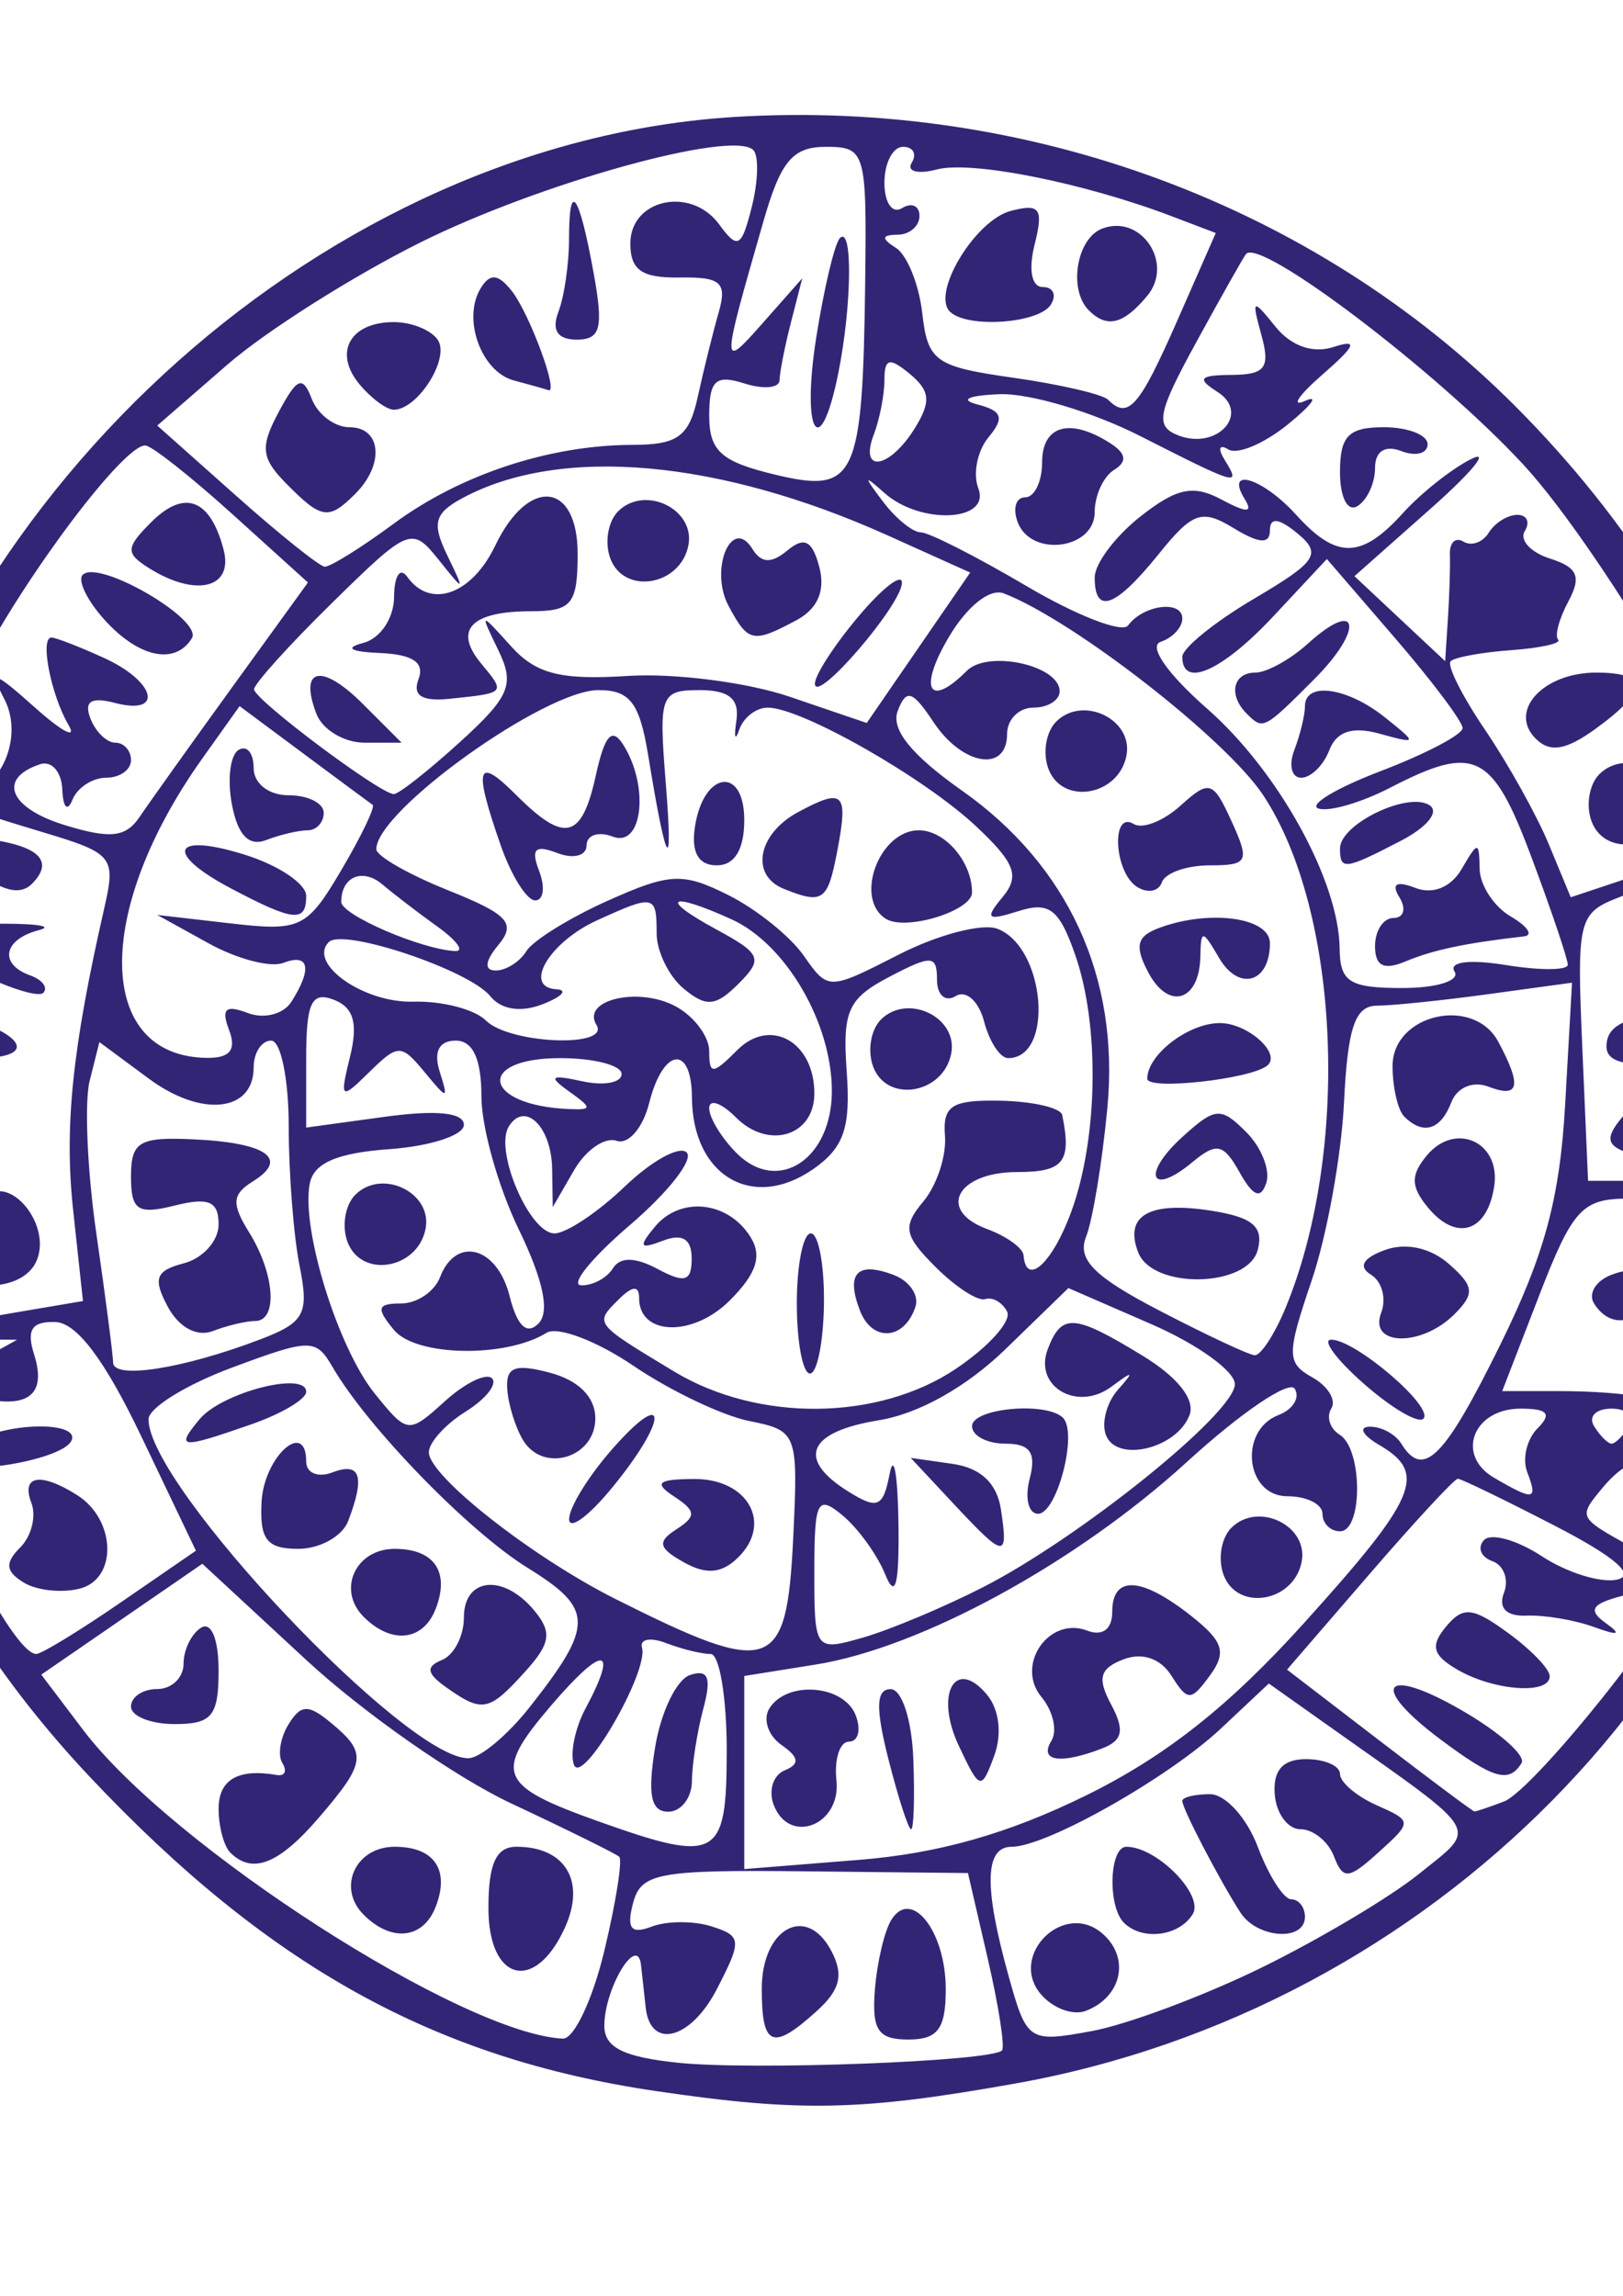 <?xml version="1.0" encoding="UTF-8" standalone="no"?>
<!-- Created with Inkscape (http://www.inkscape.org/) -->

<svg
   width="210mm"
   height="297mm"
   viewBox="0 0 210 297"
   version="1.1"
   id="svg1"
   xml:space="preserve"
   inkscape:version="1.3.2 (091e20e, 2023-11-25)"
   sodipodi:docname="forth_logo.svg"
   xmlns:inkscape="http://www.inkscape.org/namespaces/inkscape"
   xmlns:sodipodi="http://sodipodi.sourceforge.net/DTD/sodipodi-0.dtd"
   xmlns="http://www.w3.org/2000/svg"
   xmlns:svg="http://www.w3.org/2000/svg"><sodipodi:namedview
     id="namedview1"
     pagecolor="#ffffff"
     bordercolor="#000000"
     borderopacity="0.25"
     inkscape:showpageshadow="2"
     inkscape:pageopacity="0.0"
     inkscape:pagecheckerboard="0"
     inkscape:deskcolor="#d1d1d1"
     inkscape:document-units="mm"
     inkscape:zoom="0.49564941"
     inkscape:cx="322.80882"
     inkscape:cy="495.30978"
     inkscape:window-width="1512"
     inkscape:window-height="844"
     inkscape:window-x="0"
     inkscape:window-y="38"
     inkscape:window-maximized="1"
     inkscape:current-layer="layer1" /><defs
     id="defs1" /><g
     inkscape:label="Layer 1"
     inkscape:groupmode="layer"
     id="layer1"><path
       style="fill:#332576;fill-opacity:1;stroke-width:6.427;stroke-dasharray:none"
       d="M 84.85,270.51 C 56.227,266.296 34.745,254.381 11.668,229.917 -17.603,198.888 -27.717,160.483 -18.308,116.089 -6.963,62.562 42.791,18.29 95.164,15.123 133.07,12.831 170.046,26.527 195.99,52.472 c 29.792,29.792 43.543,70.055 38.451,112.589 -6.141,51.302 -49.122,94.864 -103.084,104.479 -19.941,3.553 -27.845,3.718 -46.508,0.97 z m 44.794,-5.246 c 0.406,-0.406 -0.418,-5.737 -1.831,-11.846 l -2.569,-11.108 -21.099,-0.225 c -19.036,-0.204 -21.211,0.202 -22.243,4.147 -0.855,3.268 -0.246,4.028 2.411,3.008 1.955,-0.75 5.443,-0.765 7.752,-0.032 3.913,1.242 3.959,1.792 0.681,8.131 -3.377,6.53 -8.61,7.869 -9.201,2.353 -0.156,-1.455 -0.427,-3.92 -0.602,-5.479 -0.456,-4.066 -4.704,2.916 -4.748,7.805 -0.026,2.853 2.436,4.094 9.601,4.839 9.569,0.995 40.435,-0.179 41.848,-1.592 z m -31.079,-7.976 c 0,-7.812 5.738,-11 8.961,-4.978 1.675,3.129 1.216,5.081 -1.844,7.851 -5.735,5.19 -7.117,4.632 -7.117,-2.873 z m 14.636,0.13 c 0.278,-3.536 1.234,-7.606 2.123,-9.046 2.594,-4.197 7.046,1.466 7.046,8.964 0,5.135 -1.022,6.511 -4.837,6.511 -3.92,0 -4.742,-1.219 -4.332,-6.429 z m -35.011,-5.03 c 1.512,-6.302 2.379,-11.787 1.926,-12.19 -0.452,-0.402 -6.733,-3.503 -13.958,-6.891 -7.224,-3.387 -19.174,-11.75 -26.555,-18.583 l -13.42,-12.424 -10.421,7.17 -10.421,7.17 5.425,7.166 c 11.408,15.069 49.135,39.336 62.066,39.922 1.434,0.065 3.845,-5.038 5.357,-11.34 z m -14.992,-5.545 c 0,-5.762 0.993,-7.935 3.627,-7.935 6.336,0 9.003,4.464 6.262,10.48 -3.873,8.501 -9.89,6.952 -9.89,-2.545 z m -16.146,0.857 c -3.483,-3.483 -1.06,-8.792 4.012,-8.792 5.116,0 7.155,2.96 5.324,7.73 -1.615,4.209 -5.722,4.676 -9.336,1.062 z m -17.256,-8.037 c -0.831,-0.831 -1.511,-3.382 -1.511,-5.668 0,-3.778 2.522,-5.24 7.537,-4.369 1.028,0.179 1.35,-0.515 0.716,-1.54 -0.634,-1.026 -0.277,-3.281 0.792,-5.011 1.608,-2.602 2.563,-2.634 5.518,-0.181 4.695,3.896 4.535,5.12 -1.6,12.26 -5.165,6.011 -8.599,7.363 -11.452,4.509 z M 16.948,220.771 c 0,-1.247 1.53,-2.267 3.401,-2.267 1.87,0 3.401,-1.47 3.401,-3.267 0,-1.797 1.02,-3.897 2.267,-4.668 1.323,-0.817 2.267,1.488 2.267,5.534 0,5.886 -0.857,6.935 -5.668,6.935 -3.117,0 -5.668,-1.02 -5.668,-2.267 z m 146.239,33.795 c 7.486,-3.664 16.668,-9.126 20.404,-12.139 7.663,-6.179 8.386,-4.942 -10.847,-18.565 l -8.572,-6.072 -6.164,5.793 c -6.795,6.385 -22.606,15.325 -27.102,15.325 -3.496,0 -3.625,5.117 -0.42,16.658 2.369,8.533 2.603,8.689 10.756,7.192 4.584,-0.842 14.459,-4.528 21.945,-8.192 z m -28.554,3.365 c -4.122,-4.966 2.926,-12.014 7.893,-7.893 3.743,3.107 2.704,8.283 -2.028,10.098 -1.683,0.646 -4.322,-0.347 -5.865,-2.206 z m 10.786,-9.198 c -2.136,-2.136 -1.883,-9.824 0.323,-9.824 3.952,0 10.106,6.257 8.581,8.725 -1.777,2.875 -6.539,3.463 -8.903,1.1 z m 15.071,-1.323 c -2.73,-4.246 -7.514,-13.432 -7.514,-14.429 0,-0.481 1.619,-0.874 3.598,-0.874 1.979,0 4.753,3.061 6.165,6.801 1.412,3.741 3.364,6.801 4.337,6.801 0.974,0 1.77,1.02 1.77,2.267 0,3.23 -6.185,2.81 -8.356,-0.567 z m 12.108,-7.27 c -0.738,-1.924 -2.688,-3.499 -4.332,-3.499 -1.644,0 -3.143,-2.04 -3.331,-4.534 -0.233,-3.092 1.056,-4.534 4.052,-4.534 2.416,0 4.393,0.864 4.393,1.921 0,1.056 2.12,2.867 4.711,4.023 4.668,2.083 4.67,2.139 0.28,6.112 -3.893,3.523 -4.594,3.585 -5.774,0.512 z m -32.063,-7.877 c 10.302,-5.072 18.5,-11.557 28.218,-22.324 14.633,-16.213 15.965,-19.361 9.729,-22.992 -2.182,-1.271 -2.752,-2.342 -1.267,-2.38 1.485,-0.039 3.331,0.951 4.101,2.198 2.855,4.619 5.564,1.9 12.843,-12.886 5.699,-11.576 7.67,-18.882 8.352,-30.952 l 0.893,-15.8 -10.794,1.479 c -5.937,0.814 -12.437,1.486 -14.445,1.495 -2.839,0.013 -3.787,2.797 -4.264,12.525 -0.337,6.88 -2.217,17.236 -4.179,23.014 -3.265,9.618 -3.258,10.678 0.093,12.553 2.013,1.127 3.112,2.935 2.442,4.019 -0.67,1.084 -0.181,2.612 1.086,3.395 2.979,1.841 3.01,12.492 0.039,12.492 -1.247,0 -2.267,-1.02 -2.267,-2.267 0,-1.247 -2.04,-2.267 -4.534,-2.267 -5.433,0 -6.361,-8.51 -1.147,-10.511 1.863,-0.715 2.805,-2.244 2.092,-3.397 -0.713,-1.153 -6.976,3.094 -13.918,9.439 -14.314,13.082 -34.422,24.06 -48.067,26.242 l -9.241,1.478 v 12.49 12.49 l 14.858,-1.193 c 10.282,-0.825 19.33,-3.394 29.379,-8.341 z m -40.424,1.236 c -0.71,-1.851 -0.073,-3.864 1.415,-4.473 1.99,-0.814 1.879,-1.687 -0.418,-3.294 -1.718,-1.202 -2.423,-3.321 -1.567,-4.707 2.267,-3.668 9.657,-3.086 11.179,0.88 0.718,1.87 0.329,3.401 -0.864,3.401 -1.193,0 -1.926,2.254 -1.629,5.008 0.625,5.799 -6.1,8.438 -8.116,3.185 z m 14.841,-5.926 c -1.684,-6.636 -1.606,-9.065 0.291,-9.056 1.454,0.008 2.742,3.992 2.933,9.069 0.187,4.981 0.058,9.056 -0.291,9.056 -0.347,0 -1.667,-4.081 -2.933,-9.069 z m 9.114,-1.71 c -3.166,-6.708 -0.475,-11.583 3.65,-6.613 1.584,1.908 1.956,5.107 0.92,7.907 -1.67,4.515 -1.853,4.463 -4.57,-1.294 z m 11.969,-0.656 c 0.804,-1.301 0.229,-3.852 -1.277,-5.668 -3.428,-4.13 0.955,-10.495 5.916,-8.592 1.975,0.758 3.235,-0.178 3.235,-2.402 0,-4.777 3.716,-4.616 10.144,0.44 4.243,3.338 4.7,4.755 2.503,7.76 -2.461,3.366 -2.882,3.37 -4.978,0.045 -1.421,-2.253 -3.777,-3.059 -6.21,-2.126 -3.078,1.181 -3.421,2.438 -1.597,5.846 1.787,3.339 1.505,4.655 -1.221,5.701 -5.373,2.062 -8.144,1.633 -6.513,-1.006 z m 22.302,-21.423 c -0.785,-2.046 -0.341,-4.808 0.988,-6.136 3.454,-3.454 9.999,-0.297 9.097,4.388 -1.005,5.219 -8.27,6.478 -10.085,1.748 z m 18.14,-24.766 c -3.573,-3.142 -5.476,-5.711 -4.229,-5.709 3.162,0.005 13.376,8.771 11.918,10.228 -0.656,0.656 -4.116,-1.377 -7.689,-4.519 z m 2.231,-9.184 c 0.702,-1.83 0.114,-4.047 -1.307,-4.925 -1.694,-1.047 -1.074,-2.151 1.799,-3.202 2.689,-0.985 5.879,-0.294 8.252,1.786 3.295,2.889 3.403,3.856 0.729,6.531 -4.257,4.257 -11.126,4.12 -9.473,-0.189 z m 6.072,-13.6 c -2.246,-2.707 -2.285,-4.199 -0.175,-6.742 3.685,-4.44 9.581,-1.778 8.734,3.944 -0.88,5.943 -4.867,7.247 -8.559,2.798 z m -3.086,-11.789 c -0.831,-0.831 -1.511,-3.773 -1.511,-6.537 0,-6.722 10.479,-9.125 13.683,-3.137 3.082,5.759 2.727,7.344 -1.3,5.799 -1.984,-0.761 -4.043,0.111 -4.777,2.025 -1.382,3.602 -3.654,4.292 -6.095,1.851 z m -87.663,81.995 c 0,-6.858 -0.937,-12.469 -2.082,-12.469 -1.145,0 -3.737,-0.635 -5.761,-1.412 -2.023,-0.776 -3.427,-0.521 -3.12,0.567 0.897,3.177 -7.812,18.126 -8.821,15.14 -0.503,-1.489 0.171,-4.738 1.499,-7.219 4.372,-8.17 2.342,-8.34 -4.467,-0.375 -7.453,8.719 -6.799,10.334 6.03,14.907 15.561,5.547 16.721,4.913 16.721,-9.139 z m -9.27,-0.38 c 0.743,-4.574 2.778,-8.791 4.521,-9.372 2.362,-0.787 2.801,0.321 1.723,4.348 -0.796,2.973 -1.46,7.19 -1.477,9.372 -0.017,2.182 -1.401,3.967 -3.075,3.967 -2.239,0 -2.687,-2.198 -1.692,-8.316 z m 109.847,6.988 c 3.922,-1.505 23.018,-25.464 21.503,-26.979 -0.542,-0.542 -3.323,-0.375 -6.18,0.372 -4.016,1.05 -4.508,1.849 -2.168,3.525 2.117,1.516 1.664,1.671 -1.509,0.516 -2.494,-0.908 -6.407,-1.571 -8.696,-1.474 -2.644,0.112 -3.724,-0.964 -2.961,-2.952 0.66,-1.72 -0.019,-3.564 -1.506,-4.098 -1.489,-0.533 -1.973,-1.758 -1.077,-2.721 0.896,-0.963 4.272,-0.019 7.503,2.097 3.23,2.117 7.598,3.473 9.706,3.015 2.51,-0.546 -0.249,-2.942 -7.994,-6.942 -6.505,-3.36 -12.177,-6.108 -12.604,-6.108 -0.427,0 -5.573,5.556 -11.436,12.347 l -10.66,12.347 11.928,9.154 c 6.56,5.035 12.099,9.17 12.309,9.191 0.21,0.019 1.938,-0.56 3.842,-1.291 z m -8.191,-8.002 c -9.36,-6.983 -7.499,-9.671 2.651,-3.829 4.887,2.813 8.398,5.904 7.801,6.869 -1.632,2.641 -3.608,2.066 -10.452,-3.04 z m 2.141,-9.06 c -3.192,-1.857 -3.517,-3.076 -1.476,-5.535 2.217,-2.672 3.439,-2.557 7.989,0.75 2.955,2.147 5.404,4.669 5.443,5.604 0.103,2.46 -7.178,1.961 -11.957,-0.819 z m -120.049,4.889 c 8.371,-10.616 8.349,-12.74 -0.193,-18.018 -7.669,-4.74 -20.761,-18.21 -25.296,-26.025 -2.143,-3.694 -2.857,-3.688 -13.036,0.101 -5.923,2.205 -10.769,5.208 -10.769,6.673 0,8.675 33.596,44.201 41.46,43.842 1.512,-0.069 5.037,-3.027 7.834,-6.574 z m -10.753,-2.577 c -2.559,-1.81 -2.699,-2.69 -0.567,-3.555 1.559,-0.632 2.834,-3.105 2.834,-5.495 0,-5.2 5.116,-5.707 9.104,-0.902 2.339,2.818 2.119,4.259 -1.207,7.935 -4.657,5.146 -5.502,5.314 -10.164,2.017 z m -10.705,-9.138 c -3.483,-3.483 -1.06,-8.792 4.012,-8.792 5.116,0 7.155,2.96 5.324,7.73 -1.615,4.209 -5.722,4.676 -9.336,1.062 z M 33.843,194.285 c 0.312,-5.833 5.776,-10.753 5.776,-5.2 0,1.484 1.53,2.111 3.401,1.394 3.631,-1.393 4.245,0.517 2.025,6.302 -0.757,1.972 -3.66,3.586 -6.451,3.586 -4.075,0 -5.011,-1.199 -4.75,-6.082 z m -8.035,-10.671 c 2.891,-3.484 13.811,-6.298 13.811,-3.559 0,0.952 -3.213,2.851 -7.14,4.22 -9.184,3.202 -9.824,3.138 -6.671,-0.661 z m -10.169,23.674 9.71,-6.681 -7.035,-14.724 c -4.749,-9.94 -8.373,-14.767 -11.155,-14.857 -3.05,-0.099 -3.762,0.995 -2.742,4.21 1.701,5.36 -0.933,7.197 -7.76,5.412 l -5.207,-1.362 5.38,-2.983 5.38,-2.983 -5.668,-0.045 c -10.634,-0.085 -11.487,2.34 -5.772,16.402 5.41,13.31 11.701,24.292 13.917,24.292 0.682,0 5.609,-3.006 10.95,-6.681 z M 3.048,204.718 c -2.331,-1.441 -2.434,-2.527 -0.428,-4.533 1.451,-1.451 2.098,-4.044 1.439,-5.762 -1.369,-3.568 1.187,-4.004 5.92,-1.009 5.027,3.181 5.258,10.813 0.366,12.092 -2.327,0.609 -5.611,0.254 -7.297,-0.788 z m -8.772,-15.837 c 0,-0.898 1.614,-2.251 3.586,-3.008 5.38,-2.065 12.724,-1.656 11.312,0.63 -1.538,2.488 -14.898,4.621 -14.898,2.378 z M 102.633,198.947 c 0.653,-13.548 0.531,-13.87 -5.668,-15.11 -3.484,-0.697 -10.231,-3.911 -14.993,-7.142 -4.762,-3.231 -9.825,-5.154 -11.252,-4.272 -5.302,3.277 -16.894,3.064 -19.738,-0.363 -2.349,-2.831 -2.191,-3.433 0.9,-3.433 2.062,0 4.337,-1.53 5.054,-3.401 2.07,-5.394 7.396,-3.954 8.999,2.433 0.975,3.884 2.221,5.077 3.728,3.57 1.507,-1.507 0.653,-5.591 -2.555,-12.217 -2.65,-5.474 -4.818,-13.202 -4.818,-17.173 0,-4.837 -1.099,-7.219 -3.33,-7.219 -2.135,0 -2.882,1.424 -2.082,3.967 1.172,3.728 1.054,3.733 -1.95,0.098 -3.015,-3.648 -3.423,-3.648 -7.136,0 -3.725,3.66 -3.86,3.549 -2.487,-2.057 1.043,-4.259 0.447,-6.313 -2.118,-7.297 -2.876,-1.104 -3.569,0.369 -3.569,7.584 v 8.954 l 10.202,-1.398 c 6.649,-0.911 10.202,-0.547 10.202,1.047 0,1.345 -4.327,2.759 -9.616,3.142 -6.835,0.495 -9.824,1.795 -10.335,4.494 -1.113,5.873 3.665,21.259 8.429,27.142 4.23,5.224 4.353,5.237 9.053,0.984 2.62,-2.371 5.368,-3.709 6.105,-2.971 0.737,0.737 -0.799,2.677 -3.415,4.31 -2.615,1.633 -4.755,3.999 -4.755,5.258 6.4e-5,3.065 13.352,13.558 24.154,18.982 20.243,10.165 22.15,9.509 22.99,-7.911 z m -14.132,3.174 c -3.316,-1.856 -3.499,-2.66 -0.976,-4.287 2.594,-1.672 2.545,-2.37 -0.295,-4.235 -2.684,-1.762 -2.137,-2.24 2.591,-2.267 6.91,-0.039 10.164,5.671 5.747,10.088 -2.136,2.136 -4.146,2.335 -7.067,0.7 z m -14.863,-5.596 c -0.008,-1.489 2.507,-5.57 5.585,-9.069 7.278,-8.273 7.28,-3.905 0.001,4.975 -3.066,3.741 -5.58,5.583 -5.586,4.094 z m -5.927,-10.163 c -0.992,-1.606 -1.927,-4.586 -2.077,-6.624 -0.214,-2.902 0.99,-3.366 5.561,-2.144 3.692,0.987 5.833,3.154 5.833,5.9 0,5.069 -6.684,7.126 -9.317,2.867 z m -22.731,-25.656 c -0.785,-2.046 -0.341,-4.808 0.988,-6.136 3.454,-3.454 9.999,-0.297 9.097,4.388 -1.005,5.219 -8.27,6.478 -10.085,1.748 z m 82.147,44.659 c 12.599,-6.428 32.652,-22.58 32.652,-26.301 0,-1.682 -4.846,-5.168 -10.769,-7.746 l -10.769,-4.687 -8.112,7.878 c -5.055,4.91 -11.248,8.387 -16.437,9.229 -9.178,1.489 -10.679,4.998 -3.939,9.208 3.797,2.371 4.517,2.064 5.359,-2.289 0.535,-2.765 1.047,0.073 1.138,6.308 0.117,8.048 -0.377,9.998 -1.705,6.723 -1.028,-2.537 -3.514,-5.978 -5.524,-7.646 -3.27,-2.714 -3.654,-1.947 -3.654,7.289 0,10.207 0.07,10.301 6.299,8.515 3.465,-0.994 10.422,-3.91 15.46,-6.48 z m -3.794,-10.883 -5.496,-5.884 5.453,0.783 c 3.605,0.517 5.713,2.511 6.22,5.884 0.97,6.447 0.523,6.39 -6.177,-0.783 z m 9.897,-3.185 c 0.88,-3.363 0.07,-4.534 -3.136,-4.534 -2.377,0 -4.322,-1.02 -4.322,-2.267 0,-2.327 9.636,-3.211 11.767,-1.08 1.947,1.947 -0.773,12.416 -3.227,12.416 -1.247,0 -1.734,-2.04 -1.082,-4.534 z m 9.869,-5.642 c -0.607,-1.581 0.093,-4.224 1.554,-5.875 2.151,-2.43 1.996,-2.507 -0.82,-0.406 -4.448,3.32 -10.118,-0.013 -8.26,-4.852 1.794,-4.674 3.375,-4.564 12.257,0.851 4.551,2.775 6.85,5.69 6.078,7.703 -1.664,4.337 -9.423,6.188 -10.808,2.578 z m 75.229,13.536 c -0.406,-1.207 -1.923,-1.923 -3.373,-1.59 -1.615,0.371 -2.171,-1.171 -1.436,-3.983 1.414,-5.408 -2.094,-6.051 -6.176,-1.133 -3.136,3.779 -3.122,3.81 3.446,7.473 5.129,2.86 8.636,2.503 7.538,-0.767 z m -20.721,-8.751 c -0.659,-1.718 -0.058,-4.269 1.344,-5.668 1.88,-1.88 1.305,-2.543 -2.202,-2.543 -6.138,0 -8.45,6.016 -3.436,8.94 5.186,3.023 5.699,2.936 4.293,-0.728 z m 23.023,-10.058 c -3.589,-0.393 -5.935,-1.668 -5.215,-2.834 0.721,-1.166 0.17,-2.12 -1.224,-2.12 -1.394,0 -1.904,-1.02 -1.134,-2.267 2.165,-3.503 7.935,-2.678 7.935,1.134 0,4.515 5.944,4.371 7.692,-0.186 0.757,-1.972 1.376,-7.073 1.376,-11.336 0,-6.951 -0.643,-7.746 -6.235,-7.715 -4.791,0.026 -5.452,0.53 -2.853,2.173 2.556,1.616 2.743,2.777 0.764,4.755 -3.355,3.355 -7.745,0.727 -6.072,-3.635 0.941,-2.452 -0.428,-3.318 -5.2,-3.289 -5.741,0.032 -7.023,1.451 -11.285,12.469 l -4.807,12.431 h 7.358 c 12.854,0 21.518,2.604 21.687,6.518 0.12,2.781 0.598,2.573 1.948,-0.85 1.51,-3.829 0.773,-4.645 -4.737,-5.248 z m -14.384,-11.772 c -0.776,-1.256 0.228,-2.912 2.231,-3.681 4.341,-1.666 6.76,0.17 4.673,3.546 -1.883,3.046 -5.067,3.108 -6.905,0.135 z m 4.544,15.886 c 0.771,-1.247 -0.249,-2.267 -2.267,-2.267 -2.018,0 -3.038,1.02 -2.267,2.267 0.771,1.247 1.791,2.267 2.267,2.267 0.476,0 1.496,-1.02 2.267,-2.267 z m -87.053,-7.458 c 4.237,-2.855 7.193,-6.171 6.57,-7.368 -0.623,-1.197 -1.899,-1.922 -2.834,-1.61 -0.935,0.312 -3.824,-1.557 -6.419,-4.152 -4.098,-4.099 -4.304,-5.216 -1.564,-8.502 1.735,-2.081 2.986,-5.894 2.781,-8.474 -0.312,-3.911 0.889,-4.665 7.226,-4.534 4.18,0.086 7.755,0.921 7.946,1.857 1.234,6.051 0.198,7.368 -5.794,7.368 -7.825,0 -10.469,4.954 -3.934,7.371 2.524,0.934 4.65,2.463 4.724,3.398 0.331,4.158 3.767,0.997 6.197,-5.702 3.45,-9.508 3.666,-24.037 0.492,-33.142 -2.075,-5.952 -3.361,-6.945 -7.35,-5.679 -4.073,1.293 -4.398,1.007 -2.061,-1.809 2.268,-2.733 1.643,-4.406 -3.418,-9.163 -6.706,-6.302 -22.602,-15.353 -26.964,-15.353 -1.486,0 -3.14,1.275 -3.676,2.834 -0.536,1.559 -0.706,1.049 -0.379,-1.134 0.425,-2.826 -0.943,-3.967 -4.753,-3.967 -5.062,0 -5.298,0.638 -4.393,11.903 0.997,12.425 0.109,11.085 -2.254,-3.401 -1.121,-6.871 -2.358,-8.502 -6.448,-8.502 -6.939,0 -28.741,15.613 -28.741,20.582 0,0.878 4.18,3.269 9.288,5.313 7.762,3.106 8.834,4.264 6.524,7.048 -1.769,2.131 -1.896,3.331 -0.354,3.331 1.326,0 3.107,-1.126 3.958,-2.503 0.851,-1.377 5.592,-4.314 10.536,-6.528 8.028,-3.594 9.693,-3.674 15.571,-0.741 3.62,1.806 8.015,5.329 9.765,7.828 3.182,4.543 3.186,4.543 12.357,-0.136 5.046,-2.574 10.772,-4.067 12.725,-3.317 6.203,2.381 7.384,16.733 1.376,16.733 -1.028,0 -2.429,-2.143 -3.114,-4.762 -0.686,-2.622 -2.333,-4.09 -3.665,-3.267 -1.331,0.823 -2.42,-0.128 -2.42,-2.111 0,-3.206 -0.686,-3.247 -6.167,-0.376 -5.363,2.81 -6.081,4.414 -5.512,12.304 0.52,7.204 -0.364,9.787 -4.296,12.54 -7.854,5.501 -15.662,0.922 -15.731,-9.226 -0.047,-6.942 -3.737,-6.457 -5.54,0.728 -0.805,3.206 -2.701,5.396 -4.213,4.867 -1.513,-0.529 -3.989,1.184 -5.504,3.806 l -2.754,4.769 -0.08,-4.967 c -0.088,-5.449 -3.539,-8.81 -5.608,-5.462 -1.912,3.093 2.68,13.83 5.914,13.83 1.521,0 5.617,-2.731 9.101,-6.069 3.484,-3.338 7.087,-5.317 8.006,-4.398 0.919,0.919 -2.386,5.142 -7.345,9.385 -4.958,4.243 -7.8,7.752 -6.315,7.799 1.485,0.045 3.332,-0.938 4.105,-2.188 0.934,-1.512 2.878,-1.485 5.802,0.08 3.521,1.884 4.397,1.612 4.397,-1.37 0,-2.52 -1.202,-3.262 -3.721,-2.295 -3.014,1.156 -3.21,0.812 -1.035,-1.809 3.294,-3.969 9.429,-3.327 12.343,1.291 1.561,2.475 0.821,4.771 -2.66,8.252 -4.76,4.76 -11.728,4.579 -11.728,-0.304 0,-1.677 -0.867,-1.611 -2.683,0.205 -3.11,3.11 -3.185,3.014 7.217,9.29 10.894,6.572 26.423,6.408 36.506,-0.387 z m -20.636,-8.412 c 0,-4.988 0.815,-9.069 1.811,-9.069 0.996,0 1.761,4.078 1.7,9.061 -0.064,4.984 -0.876,9.065 -1.811,9.069 -0.935,0.005 -1.7,-4.074 -1.7,-9.061 z m 8.161,0.905 c -1.849,-4.817 -0.33,-6.399 4.399,-4.585 2.028,0.778 3.283,2.626 2.79,4.106 -1.447,4.34 -5.601,4.617 -7.189,0.479 z m 1.733,-31.496 c -0.785,-2.046 -0.341,-4.808 0.988,-6.136 3.454,-3.454 9.999,-0.297 9.097,4.388 -1.005,5.219 -8.27,6.478 -10.085,1.748 z m 1.644,-19.161 c -4.172,-2.578 -0.883,-11.461 4.242,-11.461 3.4,0 6.891,4.073 6.891,8.041 0,2.384 -8.557,5.012 -11.134,3.42 z m -49.857,-9.532 c -3.556,-10.201 -3.108,-11.617 2.045,-6.463 6.252,6.252 8.452,5.702 10.268,-2.569 1.148,-5.225 2.085,-6.274 3.546,-3.967 3.402,5.372 2.498,13.365 -1.345,11.891 -1.87,-0.718 -3.401,-0.208 -3.401,1.134 0,1.349 -1.696,1.788 -3.794,0.983 -2.875,-1.103 -3.441,-0.536 -2.338,2.338 0.801,2.087 0.568,3.794 -0.518,3.794 -1.086,0 -3.094,-3.213 -4.463,-7.14 z m 36.619,5.638 c -4.377,-1.766 -3.355,-7.129 1.895,-9.938 5.911,-3.164 6.499,-2.553 5.009,5.205 -1.216,6.329 -1.858,6.769 -6.904,4.733 z m -11.493,-7.956 c 1.068,-7.258 6.392,-8.036 6.392,-0.933 0,3.81 -1.244,5.857 -3.558,5.857 -2.363,0 -3.315,-1.654 -2.834,-4.923 z m -56.247,66.253 c 5.76,-2.195 6.347,-3.289 5.101,-9.517 -0.774,-3.87 -1.407,-12.01 -1.407,-18.089 0,-6.079 -1.02,-11.052 -2.267,-11.052 -1.247,0 -2.267,1.562 -2.267,3.472 0,5.77 -6.736,6.498 -13.545,1.464 l -6.416,-4.744 -1.261,5.023 c -0.693,2.763 -0.304,11.646 0.866,19.741 1.17,8.095 2.147,15.611 2.173,16.702 0.051,2.211 9.09,0.785 19.023,-3 z m -11.948,-4.225 c -1.959,-3.66 -1.584,-4.67 2.093,-5.631 2.464,-0.644 4.48,-2.908 4.48,-5.03 0,-2.984 -1.285,-3.536 -5.668,-2.436 -4.808,1.207 -5.668,0.636 -5.668,-3.761 0,-4.502 1.063,-5.134 8.087,-4.803 9.47,0.445 12.403,2.505 7.717,5.42 -2.741,1.705 -2.831,2.889 -0.501,6.647 3.324,5.363 3.723,11.436 0.752,11.436 -1.145,0 -3.617,0.589 -5.494,1.309 -2.033,0.78 -4.377,-0.493 -5.799,-3.15 z m 144.627,0.141 c 8.395,-20.324 7.042,-51.306 -2.897,-66.324 -4.814,-7.275 -24.61,-22.669 -33.575,-26.109 -1.786,-0.685 -4.751,1.681 -7.108,5.67 -3.965,6.712 -2.591,9.277 2.332,4.354 2.75,-2.749 12.017,-0.71 12.017,2.645 0,1.163 -1.53,2.114 -3.401,2.114 -1.87,0 -3.401,1.53 -3.401,3.401 0,5.049 -5.773,4.117 -9.528,-1.538 -2.715,-4.088 -3.511,-4.336 -4.623,-1.438 -0.911,2.375 1.768,5.695 8.329,10.32 13.748,9.691 20.397,24.203 18.798,41.029 -0.671,7.062 -1.91,14.563 -2.753,16.668 -1.177,2.94 1.008,5.15 9.425,9.53 6.027,3.136 11.599,5.749 12.383,5.807 0.784,0.058 2.584,-2.7 4.001,-6.129 z m -19.072,-7.181 c -1.838,-4.766 1.431,-6.64 9.409,-5.395 5.4,0.843 6.85,2.061 6.058,5.09 -1.277,4.883 -13.608,5.126 -15.467,0.304 z m 13.129,-10.341 c -2.091,-3.736 -2.977,-3.927 -6.12,-1.319 -5.475,4.544 -6.602,1.536 -1.242,-3.315 4.216,-3.815 4.932,-3.866 8.212,-0.587 1.976,1.976 3.144,4.943 2.594,6.592 -0.711,2.132 -1.706,1.737 -3.445,-1.371 z m -11.952,-12.121 c 0,-3.114 5.327,-7.198 9.388,-7.198 3.611,0 8.018,3.941 6.142,5.493 -2.133,1.766 -15.53,3.237 -15.53,1.705 z m 0.156,-13.709 c -1.806,-3.374 -1.531,-4.681 1.205,-5.731 6.544,-2.511 14.509,-1.464 14.509,1.907 0,5.15 -4.022,6.298 -6.593,1.882 -2.127,-3.653 -2.344,-3.67 -2.406,-0.181 -0.104,5.802 -4.075,7.058 -6.715,2.124 z m -1.513,-11.132 c -2.959,-1.933 -3.343,-9.933 -0.389,-8.107 1.118,0.691 3.841,-0.381 6.053,-2.382 3.731,-3.376 4.207,-3.229 6.61,2.045 2.372,5.205 2.133,5.683 -2.841,5.683 -2.987,0 -5.77,0.988 -6.186,2.194 -0.416,1.207 -1.877,1.462 -3.247,0.567 z m -11.42,-15.215 c -0.785,-2.046 -0.341,-4.808 0.988,-6.136 3.454,-3.454 9.999,-0.297 9.097,4.388 -1.005,5.219 -8.27,6.478 -10.085,1.748 z M 1.939,169.801 10.734,168.311 9.466,156.567 c -1.166,-10.801 -0.126,-20.897 4.028,-39.098 1.513,-6.629 1.148,-7.081 -7.918,-9.797 -5.227,-1.566 -10.807,-3.347 -12.399,-3.958 -6.446,-2.474 -12.598,36.731 -9.258,59.004 1.272,8.482 2.374,10.44 5.41,9.613 2.097,-0.572 7.771,-1.71 12.608,-2.529 z m -12.196,-7.975 c -2.017,-3.769 -1.724,-4.534 1.734,-4.534 2.288,0 5.224,-1.063 6.524,-2.363 3.134,-3.134 8.607,3.302 6.803,8.002 -1.928,5.023 -12.184,4.271 -15.061,-1.105 z m 0.567,-10.725 c -1.559,-0.544 -2.834,-2.835 -2.834,-5.091 0,-4.408 3.911,-6.8 8.502,-5.199 1.559,0.544 2.834,2.835 2.834,5.091 0,4.408 -3.911,6.8 -8.502,5.199 z m -0.567,-17.767 c 0,-2.63 1.325,-3.153 5.101,-2.012 8.771,2.65 9.9,5.566 2.154,5.566 -5.076,0 -7.255,-1.067 -7.255,-3.553 z m 6.235,-8.049 c -4.676,-2.407 -8.502,-4.64 -8.502,-4.963 0,-0.323 4.846,-0.684 10.769,-0.804 5.923,-0.12 8.984,0.244 6.801,0.807 -4.612,1.191 -5.232,4.396 -1.134,5.86 1.559,0.557 2.324,1.566 1.7,2.244 -0.623,0.677 -4.959,-0.738 -9.635,-3.145 z m 0.363,-13.085 -5.464,-4.463 6.309,0.669 c 7.665,0.812 10.036,2.841 6.939,5.938 -1.582,1.582 -4.058,0.9 -7.784,-2.144 z M 107.634,141.125 c 0,-8.789 -5.959,-18.996 -12.951,-22.182 -8.069,-3.676 -9.541,-2.795 -2.081,1.246 5.911,3.202 6.181,3.85 2.948,7.083 -2.931,2.931 -4.177,3.044 -7.073,0.641 -1.933,-1.604 -3.514,-4.832 -3.514,-7.173 0,-4.992 -0.297,-5.057 -7.704,-1.682 -6.201,2.825 -9.647,8.668 -5.261,8.921 1.52,0.087 0.723,0.955 -1.769,1.928 -2.836,1.107 -5.381,0.717 -6.801,-1.043 -2.726,-3.378 -19.035,-8.84 -20.881,-6.993 -2.769,2.769 4.496,7.895 10.931,7.712 3.717,-0.106 7.935,0.985 9.374,2.423 3.052,3.052 16.181,3.589 14.324,0.585 -1.998,-3.232 5.419,-4.986 10.22,-2.417 2.404,1.286 4.37,3.906 4.37,5.822 0,3.067 0.435,3.048 3.641,-0.158 4.273,-4.273 9.962,-1.064 9.962,5.619 0,5.507 -5.921,7.322 -10.137,3.107 -1.906,-1.906 -3.466,-2.446 -3.466,-1.199 0,1.247 1.601,3.868 3.558,5.825 5.342,5.342 12.312,0.777 12.312,-8.065 z m 123.415,9.598 c 1.976,-3.197 -1.293,-16.183 -3.7,-14.695 -1.187,0.734 -6.19,1.482 -11.118,1.664 -6.858,0.253 -8.804,-0.468 -8.296,-3.071 0.46,-2.359 3.572,-3.426 10.154,-3.483 5.22,-0.045 10.106,-0.699 10.859,-1.452 0.753,-0.753 0.455,-4.797 -0.662,-8.986 -2.181,-8.18 -6.633,-9.299 -18.632,-4.684 -5.459,2.1 -5.64,2.816 -4.922,19.461 l 0.746,17.281 h 12.156 c 6.686,0 12.722,-0.915 13.414,-2.034 z m -20.922,-1.766 c -2.249,-0.902 -2.316,-1.913 -0.289,-4.355 4.028,-4.853 11.153,-3.988 11.153,1.354 0,4.454 -4.289,5.639 -10.864,3.001 z m 4.062,-26.806 c 0,-1.87 1.53,-3.401 3.401,-3.401 1.87,0 3.401,1.53 3.401,3.401 0,1.87 -1.53,3.401 -3.401,3.401 -1.87,0 -3.401,-1.53 -3.401,-3.401 z M 73.627,141.19 c -2.732,-1.952 -2.398,-2.209 1.7,-1.311 2.806,0.615 5.101,0.193 5.101,-0.937 0,-1.13 -3.571,-2.055 -7.935,-2.055 -11.05,0 -9.998,6.115 1.134,6.588 3.023,0.129 3.023,-0.125 0,-2.285 z m -43.992,-7.956 c -1.048,-2.732 -0.44,-3.284 2.41,-2.19 2.115,0.812 4.634,0.167 5.659,-1.448 2.733,-4.308 2.306,-6.319 -1.067,-5.024 -1.641,0.63 -5.977,-0.51 -9.635,-2.532 l -6.652,-3.677 9.546,1.1 c 8.982,1.035 9.824,0.627 14.262,-6.893 2.594,-4.396 4.419,-8.199 4.057,-8.452 -0.362,-0.253 -4.384,-3.228 -8.936,-6.614 l -8.278,-6.155 -4.819,6.768 c -14.106,19.811 -13.793,38.617 0.646,38.736 2.946,0.026 3.789,-1.062 2.808,-3.618 z m 0.35,-18.249 c -8.802,-4.636 -7.749,-7.368 1.7,-4.411 4.364,1.366 7.935,3.764 7.935,5.33 0,3.47 -1.591,3.318 -9.635,-0.919 z m 0.027,-10.894 c -0.615,-3.219 -0.236,-6.399 0.844,-7.067 1.08,-0.667 1.963,0.377 1.963,2.321 0,2.023 1.939,3.535 4.534,3.535 2.494,0 4.534,1.02 4.534,2.267 0,1.247 -0.937,2.267 -2.082,2.267 -1.145,0 -3.565,0.569 -5.378,1.265 -2.23,0.856 -3.659,-0.63 -4.416,-4.588 z m 158.189,21.595 c -0.782,-1.265 1.931,-1.606 6.668,-0.837 4.392,0.713 7.986,0.691 7.986,-0.051 0,-0.74 -2.114,-6.995 -4.697,-13.899 -5.067,-13.542 -7.327,-14.659 -18.241,-9.016 -3.763,1.946 -7.956,3.167 -9.318,2.713 -1.361,-0.454 2.279,-2.641 8.089,-4.859 5.81,-2.219 10.561,-4.715 10.558,-5.547 -0.003,-0.832 -3.956,-6.094 -8.784,-11.692 l -8.778,-10.18 -6.862,7.346 c -6.665,7.135 -11.844,9.456 -11.844,5.309 0,-1.12 4.165,-4.496 9.255,-7.503 8.155,-4.816 8.829,-5.82 5.668,-8.443 -2.425,-2.012 -3.587,-2.146 -3.587,-0.413 0,1.814 -1.372,1.729 -4.692,-0.289 -4.125,-2.508 -5.3,-2.1 -9.721,3.382 -5.576,6.914 -8.258,7.888 -8.258,2.998 0,-1.78 2.66,-5.328 5.91,-7.885 4.704,-3.7 6.842,-4.15 10.476,-2.206 3.303,1.767 4.139,1.754 3.025,-0.051 -2.632,-4.259 2.339,-2.736 6.662,2.041 5.22,5.769 8.427,5.72 13.793,-0.21 2.361,-2.609 6.345,-5.766 8.853,-7.015 2.508,-1.249 0.134,1.651 -5.274,6.445 l -9.834,8.715 5.867,5.496 5.867,5.496 0.357,-5.496 c 0.197,-3.023 0.312,-6.761 0.256,-8.306 -0.058,-1.545 0.733,-2.294 1.753,-1.663 1.02,0.63 2.495,0.109 3.279,-1.158 0.783,-1.267 2.444,-2.304 3.691,-2.304 1.247,0 1.682,0.947 0.967,2.104 -0.715,1.157 0.754,2.756 3.265,3.553 3.584,1.138 4.096,2.327 2.38,5.533 -1.202,2.246 -1.799,4.473 -1.327,4.949 0.472,0.476 -2.254,1.09 -6.059,1.365 -3.804,0.275 -7.337,0.921 -7.851,1.435 -0.514,0.514 1.5,4.522 4.476,8.907 2.976,4.385 6.683,11.045 8.238,14.799 l 2.828,6.827 10.578,-3.526 c 5.818,-1.94 10.936,-3.822 11.374,-4.183 2.657,-2.192 -17.516,-36.844 -28.113,-48.29 -11.12,-12.011 -34.123,-29.458 -35.867,-27.204 -0.366,0.472 -3.278,5.637 -6.472,11.478 -4.992,9.127 -5.311,10.81 -2.271,11.977 5.081,1.95 9.389,-2.894 5.027,-5.653 -2.688,-1.699 -2.303,-2.145 1.872,-2.173 4.347,-0.032 5.012,-0.915 3.85,-5.136 -1.301,-4.727 -1.167,-4.807 1.826,-1.094 2.014,2.498 4.833,3.486 7.486,2.623 3.25,-1.057 2.916,-0.216 -1.412,3.558 -3.117,2.718 -4.138,4.255 -2.267,3.415 1.87,-0.84 0.879,0.522 -2.204,3.027 -3.082,2.504 -6.556,3.966 -7.718,3.247 -1.163,-0.719 -1.386,-0.129 -0.496,1.311 2.177,3.522 1.867,3.436 -10.937,-3.06 -6.134,-3.112 -14.296,-5.54 -18.137,-5.395 -4.059,0.153 -5.272,0.707 -2.896,1.323 3.227,0.837 3.532,1.73 1.447,4.242 -1.453,1.75 -2.049,4.726 -1.325,6.612 1.654,4.311 -7.479,4.759 -12.149,0.596 -2.704,-2.411 -2.73,-2.242 -0.176,1.134 1.651,2.182 3.853,3.967 4.892,3.967 1.039,0 7.191,3.125 13.669,6.945 6.479,3.82 12.39,6.115 13.136,5.101 1.974,-2.685 7.024,-3.331 7.024,-0.9 0,1.143 -1.257,2.497 -2.792,3.009 -1.643,0.548 0.836,4.116 6.024,8.671 9.198,8.076 17.038,22.277 17.123,31.018 0.045,4.325 1.277,5.101 8.119,5.101 4.463,0 7.48,-0.953 6.751,-2.133 z m -10.285,-3.292 c 0,-2.004 1.08,-3.643 2.401,-3.643 1.321,0 1.663,-1.194 0.762,-2.652 -1.097,-1.775 -0.411,-2.181 2.073,-1.228 2.265,0.869 4.593,-0.085 5.971,-2.449 2.119,-3.634 2.262,-3.635 2.327,-0.019 0.039,2.12 1.854,4.895 4.036,6.166 2.182,1.271 2.947,2.427 1.7,2.569 -7.547,0.858 -11.795,1.755 -15.303,3.231 -2.825,1.188 -3.968,0.62 -3.968,-1.975 z m -4.534,-12.632 c 0,-3.133 8.714,-7.368 11.551,-5.614 1.365,0.844 -0.223,2.832 -3.707,4.639 -7.236,3.754 -7.845,3.83 -7.845,0.975 z m 32.566,-3.465 c -0.785,-2.046 -0.341,-4.808 0.988,-6.136 3.454,-3.454 9.999,-0.298 9.097,4.388 -1.005,5.219 -8.27,6.478 -10.085,1.748 z m -38.476,-9.269 c 0.757,-1.972 1.376,-4.523 1.376,-5.668 0,-3.221 5.458,-2.463 10.336,1.436 4.276,3.418 4.256,3.478 -0.711,2.111 -3.501,-0.964 -5.542,-0.286 -6.477,2.15 -0.751,1.956 -2.385,3.557 -3.632,3.557 -1.247,0 -1.648,-1.614 -0.891,-3.586 z m 31.222,-1.482 c -3.574,-3.574 0.983,-8.534 7.84,-8.534 6.761,0 6.751,2.309 -0.032,7.234 -3.887,2.823 -5.945,3.165 -7.81,1.301 z M 161.29,92.3 c -2.39,-2.39 -1.763,-5.29 1.144,-5.29 1.46,0 4.527,-1.694 6.815,-3.765 6.621,-5.992 7.298,-1.874 0.766,4.658 -6.523,6.523 -6.573,6.549 -8.725,4.397 z M 131.693,67.585 c -0.685,-1.785 -0.258,-3.246 0.95,-3.246 1.208,0 2.196,-2.04 2.196,-4.534 0,-4.766 3.571,-5.793 8.744,-2.516 2.144,1.359 2.316,2.419 0.567,3.5 -1.38,0.853 -2.509,3.314 -2.509,5.469 0,4.797 -8.196,5.891 -9.948,1.328 z m 41.688,-6.513 c 0,-4.677 1.099,-5.802 5.668,-5.802 3.117,0 5.668,0.988 5.668,2.196 0,1.208 -1.53,1.609 -3.401,0.891 -2.12,-0.814 -3.401,0.019 -3.401,2.204 0,1.93 -1.02,4.14 -2.267,4.911 -1.286,0.795 -2.267,-1.11 -2.267,-4.401 z M 56.623,119.889 c -2.494,-1.788 -5.701,-4.245 -7.127,-5.459 -2.571,-2.19 -5.343,-1.027 -5.343,2.242 0,1.683 10.361,6.155 14.736,6.361 1.247,0.058 0.227,-1.356 -2.267,-3.144 z M 30.097,88.822 39.845,75.356 30.097,66.54 C 24.736,61.691 19.658,57.681 18.814,57.63 16.095,57.466 3.571,74.038 -2.84,86.283 c -4.937,9.43 -5.648,12.472 -3.43,14.69 4.344,4.344 10.016,-4.395 6.834,-10.53 -1.989,-3.834 -1.351,-3.657 3.973,1.101 3.488,3.117 5.441,4.138 4.341,2.267 -2.28,-3.876 -3.744,-11.336 -2.224,-11.336 0.557,0 3.611,1.184 6.787,2.631 6.736,3.069 7.808,7.498 1.41,5.825 -3.062,-0.801 -4.005,-0.203 -3.158,2.003 0.664,1.729 2.118,3.144 3.231,3.144 1.114,0 2.025,1.02 2.025,2.267 0,1.247 -1.445,2.267 -3.212,2.267 -1.766,0 -3.726,1.275 -4.355,2.834 -0.656,1.625 -1.22,1.061 -1.322,-1.322 -0.098,-2.286 -1.39,-3.753 -2.871,-3.259 -5.547,1.849 -4.004,5.661 3.186,7.873 5.911,1.818 7.907,1.596 9.708,-1.081 1.247,-1.853 6.654,-9.429 12.015,-16.835 z M 13.535,80.195 c -2.264,-2.502 -3.537,-5.127 -2.829,-5.835 2.06,-2.06 15.599,5.816 14.118,8.213 -2.163,3.501 -6.865,2.51 -11.289,-2.378 z m 5.68,-6.74 c -2.991,-1.891 -2.949,-2.602 0.349,-5.901 4.301,-4.302 7.645,-3.034 9.367,3.552 1.312,5.017 -3.614,6.208 -9.716,2.35 z m 40.307,22.531 c 6.437,-5.855 7.104,-7.442 4.973,-11.836 -2.44,-5.033 -2.427,-5.037 1.635,-0.54 3.239,3.586 6.395,4.388 15.097,3.834 6.051,-0.385 15.483,0.826 20.96,2.692 l 9.958,3.393 6.694,-9.729 6.694,-9.729 -10.65,-4.795 C 93.033,59.436 72.572,57.623 59.904,64.403 c -3.696,1.978 -4.052,3.262 -2.051,7.399 2.34,4.839 2.303,4.858 -1.121,0.582 -3.439,-4.294 -3.84,-4.131 -13.728,5.573 -5.602,5.498 -10.16,10.549 -10.128,11.225 0.065,1.364 16.286,13.52 18.079,13.547 0.623,0.013 4.479,-3.025 8.567,-6.744 z M 40.943,92.353 c -2.304,-6.004 0.676,-6.62 6.045,-1.25 l 4.975,4.975 h -4.796 c -2.638,0 -5.439,-1.676 -6.225,-3.725 z m 13.216,-4.513 c 0.813,-2.119 -0.759,-3.18 -4.975,-3.36 -3.837,-0.164 -4.666,-0.654 -2.196,-1.3 2.23,-0.583 3.983,-3.198 4.002,-5.972 0.019,-2.723 0.781,-3.885 1.7,-2.592 2.996,4.215 8.346,2.316 11.394,-4.043 4.289,-8.949 10.681,-8.269 10.658,1.134 -0.014,6.457 -0.762,7.368 -6.033,7.368 -7.759,0 -10.065,2.407 -6.464,6.747 3.199,3.855 3.228,3.822 -4.048,4.575 -3.618,0.374 -4.861,-0.413 -4.039,-2.556 z m 51.28,0.631 c -0.039,-1.067 2.479,-4.971 5.596,-8.676 3.117,-3.705 5.668,-5.694 5.668,-4.421 0,2.836 -11.164,15.816 -11.264,13.097 z M 94.269,78.386 c -2.519,-4.707 0.405,-11.709 3.081,-7.378 1.158,1.873 2.451,1.929 4.541,0.194 2.195,-1.822 3.222,-1.278 4.128,2.187 0.793,3.033 -0.225,5.377 -2.975,6.849 -5.627,3.011 -6.242,2.882 -8.775,-1.852 z M 78.987,72.289 c -0.785,-2.046 -0.341,-4.808 0.988,-6.136 3.454,-3.454 9.999,-0.297 9.097,4.388 -1.005,5.219 -8.27,6.478 -10.085,1.748 z M 50.988,67.716 c 8.59,-6.337 20.152,-10.146 30.857,-10.165 5.883,-0.013 7.316,-1.07 8.447,-6.247 0.749,-3.429 1.961,-8.32 2.693,-10.869 1.119,-3.899 0.317,-4.619 -5.046,-4.534 -4.885,0.077 -6.377,-0.953 -6.377,-4.403 0,-5.756 7.852,-7.446 11.489,-2.472 2.406,3.291 2.894,3.027 4.228,-2.288 0.829,-3.304 0.915,-6.601 0.19,-7.326 C 94.802,16.744 69.775,23.696 54.356,31.384 45.628,35.736 34.405,42.842 29.418,47.175 l -9.069,7.879 10.202,9.08 c 5.611,4.994 10.769,9.123 11.462,9.177 0.693,0.051 4.732,-2.465 8.975,-5.595 z M 36.975,62.493 c -3.19,-3.245 -3.332,-4.677 -0.911,-9.2 2.391,-4.467 3.1,-4.748 4.274,-1.69 0.774,2.017 2.969,3.667 4.879,3.667 4.142,0 4.561,4.805 0.751,8.615 -3.451,3.451 -4.371,3.309 -8.993,-1.392 z M 46.504,49.702 c -3.399,-4.095 -1.216,-8.034 4.452,-8.034 2.347,0 4.925,1.065 5.729,2.366 1.503,2.432 -2.672,8.969 -5.729,8.969 -0.942,0 -2.945,-1.486 -4.452,-3.301 z m 19.988,-0.484 c -4.244,-1.127 -6.717,-8.012 -4.289,-11.941 1.202,-1.945 2.233,-1.864 3.979,0.316 2.299,2.87 6.195,13.403 4.764,12.88 -0.396,-0.145 -2.4,-0.709 -4.454,-1.255 z m 5.759,-8.87 c 0.757,-1.972 1.376,-6.223 1.376,-9.446 0,-7.784 1.312,-5.928 3.203,4.531 1.268,7.014 0.882,8.502 -2.209,8.502 -2.484,0 -3.283,-1.208 -2.37,-3.586 z m 39.692,-3.782 c 0.218,-16.978 0.045,-17.57 -5.083,-17.57 -4.3,0 -5.836,1.831 -8.079,9.635 -5.527,19.22 -5.526,19.313 0.019,13.036 l 5.005,-5.668 -1.454,5.668 c -0.8,3.117 -1.468,6.502 -1.485,7.521 -0.019,1.019 -2.071,1.206 -4.565,0.414 -3.698,-1.174 -4.534,-0.407 -4.534,4.156 0,4.591 1.526,5.962 8.502,7.639 10.452,2.512 11.349,0.605 11.677,-24.831 z m -6.328,7.082 c 1.01,-6.392 2.388,-12.173 3.062,-12.847 1.663,-1.663 1.548,8.682 -0.192,17.385 -2.365,11.824 -4.838,7.914 -2.87,-4.537 z m 12.709,11.816 c 2.17,-3.474 2.052,-4.887 -0.588,-7.079 -2.645,-2.195 -3.299,-2.045 -3.299,0.755 0,1.921 -0.62,5.107 -1.376,7.079 -1.934,5.041 1.996,4.478 5.264,-0.755 z m 33.986,-13.944 4.999,-11.377 -5.749,-2.186 c -11.355,-4.317 -25.854,-7.205 -30.316,-6.038 -2.501,0.654 -3.975,0.264 -3.276,-0.867 0.699,-1.131 0.19,-2.056 -1.13,-2.056 -1.32,0 -2.401,2.101 -2.401,4.668 0,2.567 1.02,4.038 2.267,3.267 1.247,-0.771 2.267,-0.321 2.267,1 0,1.321 -1.275,2.417 -2.834,2.436 -2.084,0.026 -2.138,0.477 -0.204,1.708 1.446,0.92 2.976,4.723 3.401,8.451 0.709,6.227 1.664,6.904 11.762,8.338 6.045,0.858 11.571,2.141 12.28,2.85 2.597,2.597 4.035,0.956 8.934,-10.194 z m -29.408,-1.212 c -2.413,-2.413 3.285,-11.822 7.888,-13.026 3.772,-0.987 4.25,-0.314 3.081,4.342 -0.824,3.283 -0.395,5.509 1.061,5.509 1.344,0 1.814,1.02 1.043,2.267 -1.522,2.462 -10.87,3.111 -13.073,0.907 z m 17.985,-0.152 c -2.684,-2.684 -1.606,-9.303 1.724,-10.581 5.031,-1.931 9.331,4.477 5.834,8.691 -3.071,3.7 -5.211,4.235 -7.557,1.889 z"
       id="path1"
       sodipodi:nodetypes="ssssssssssccsscsssssssssssssssssssscccsssssssssssssssscssssssssssssscssssscsscssssssssssssssssssssscsscssscscsssssssssssscccsccsssssssssscssssssscssssscsssccsssssssssssssssssssssssssssscsssssssssscsscscsccsssssssscscccssssssssscsssscccsssssssssssssssssssssccscssccccssccsssssssssssssssssssssssssssssscssssssssssssssscsssssssssssssssssscsssssssssssccsssssssscsccssccssssssscssscsssssscssscscsssccsssssssssscssssssssssssssssssssssssssssssssssssssscscscsssssscsssssssscsccsscsssssssssssssssssssssssssssssssssssssssscsssssssssssssssssssssssssssssssscssccsssssssssssssssssssscsssssssssscssssscsssssssssssssssssscsssscssscsssssscssscsssssssssccsssscsssscsssssssssssscsssccssscccsscscscssssssssssssscsssssssscsssssssssscsssscccscssssssssssscssssssscssssscssssssssssssscscscccssscssssccssssssssssssssscssccssssssssssssssssssssssscsscssssssssssssssssssssssssssssscsccscccssscsscccsscsssscsssssscscssccssssccssssscssssssssscscssssssssssssscscsccssssscssscsccssccssssssssssccssssssscssssscssssssssss" /></g></svg>
